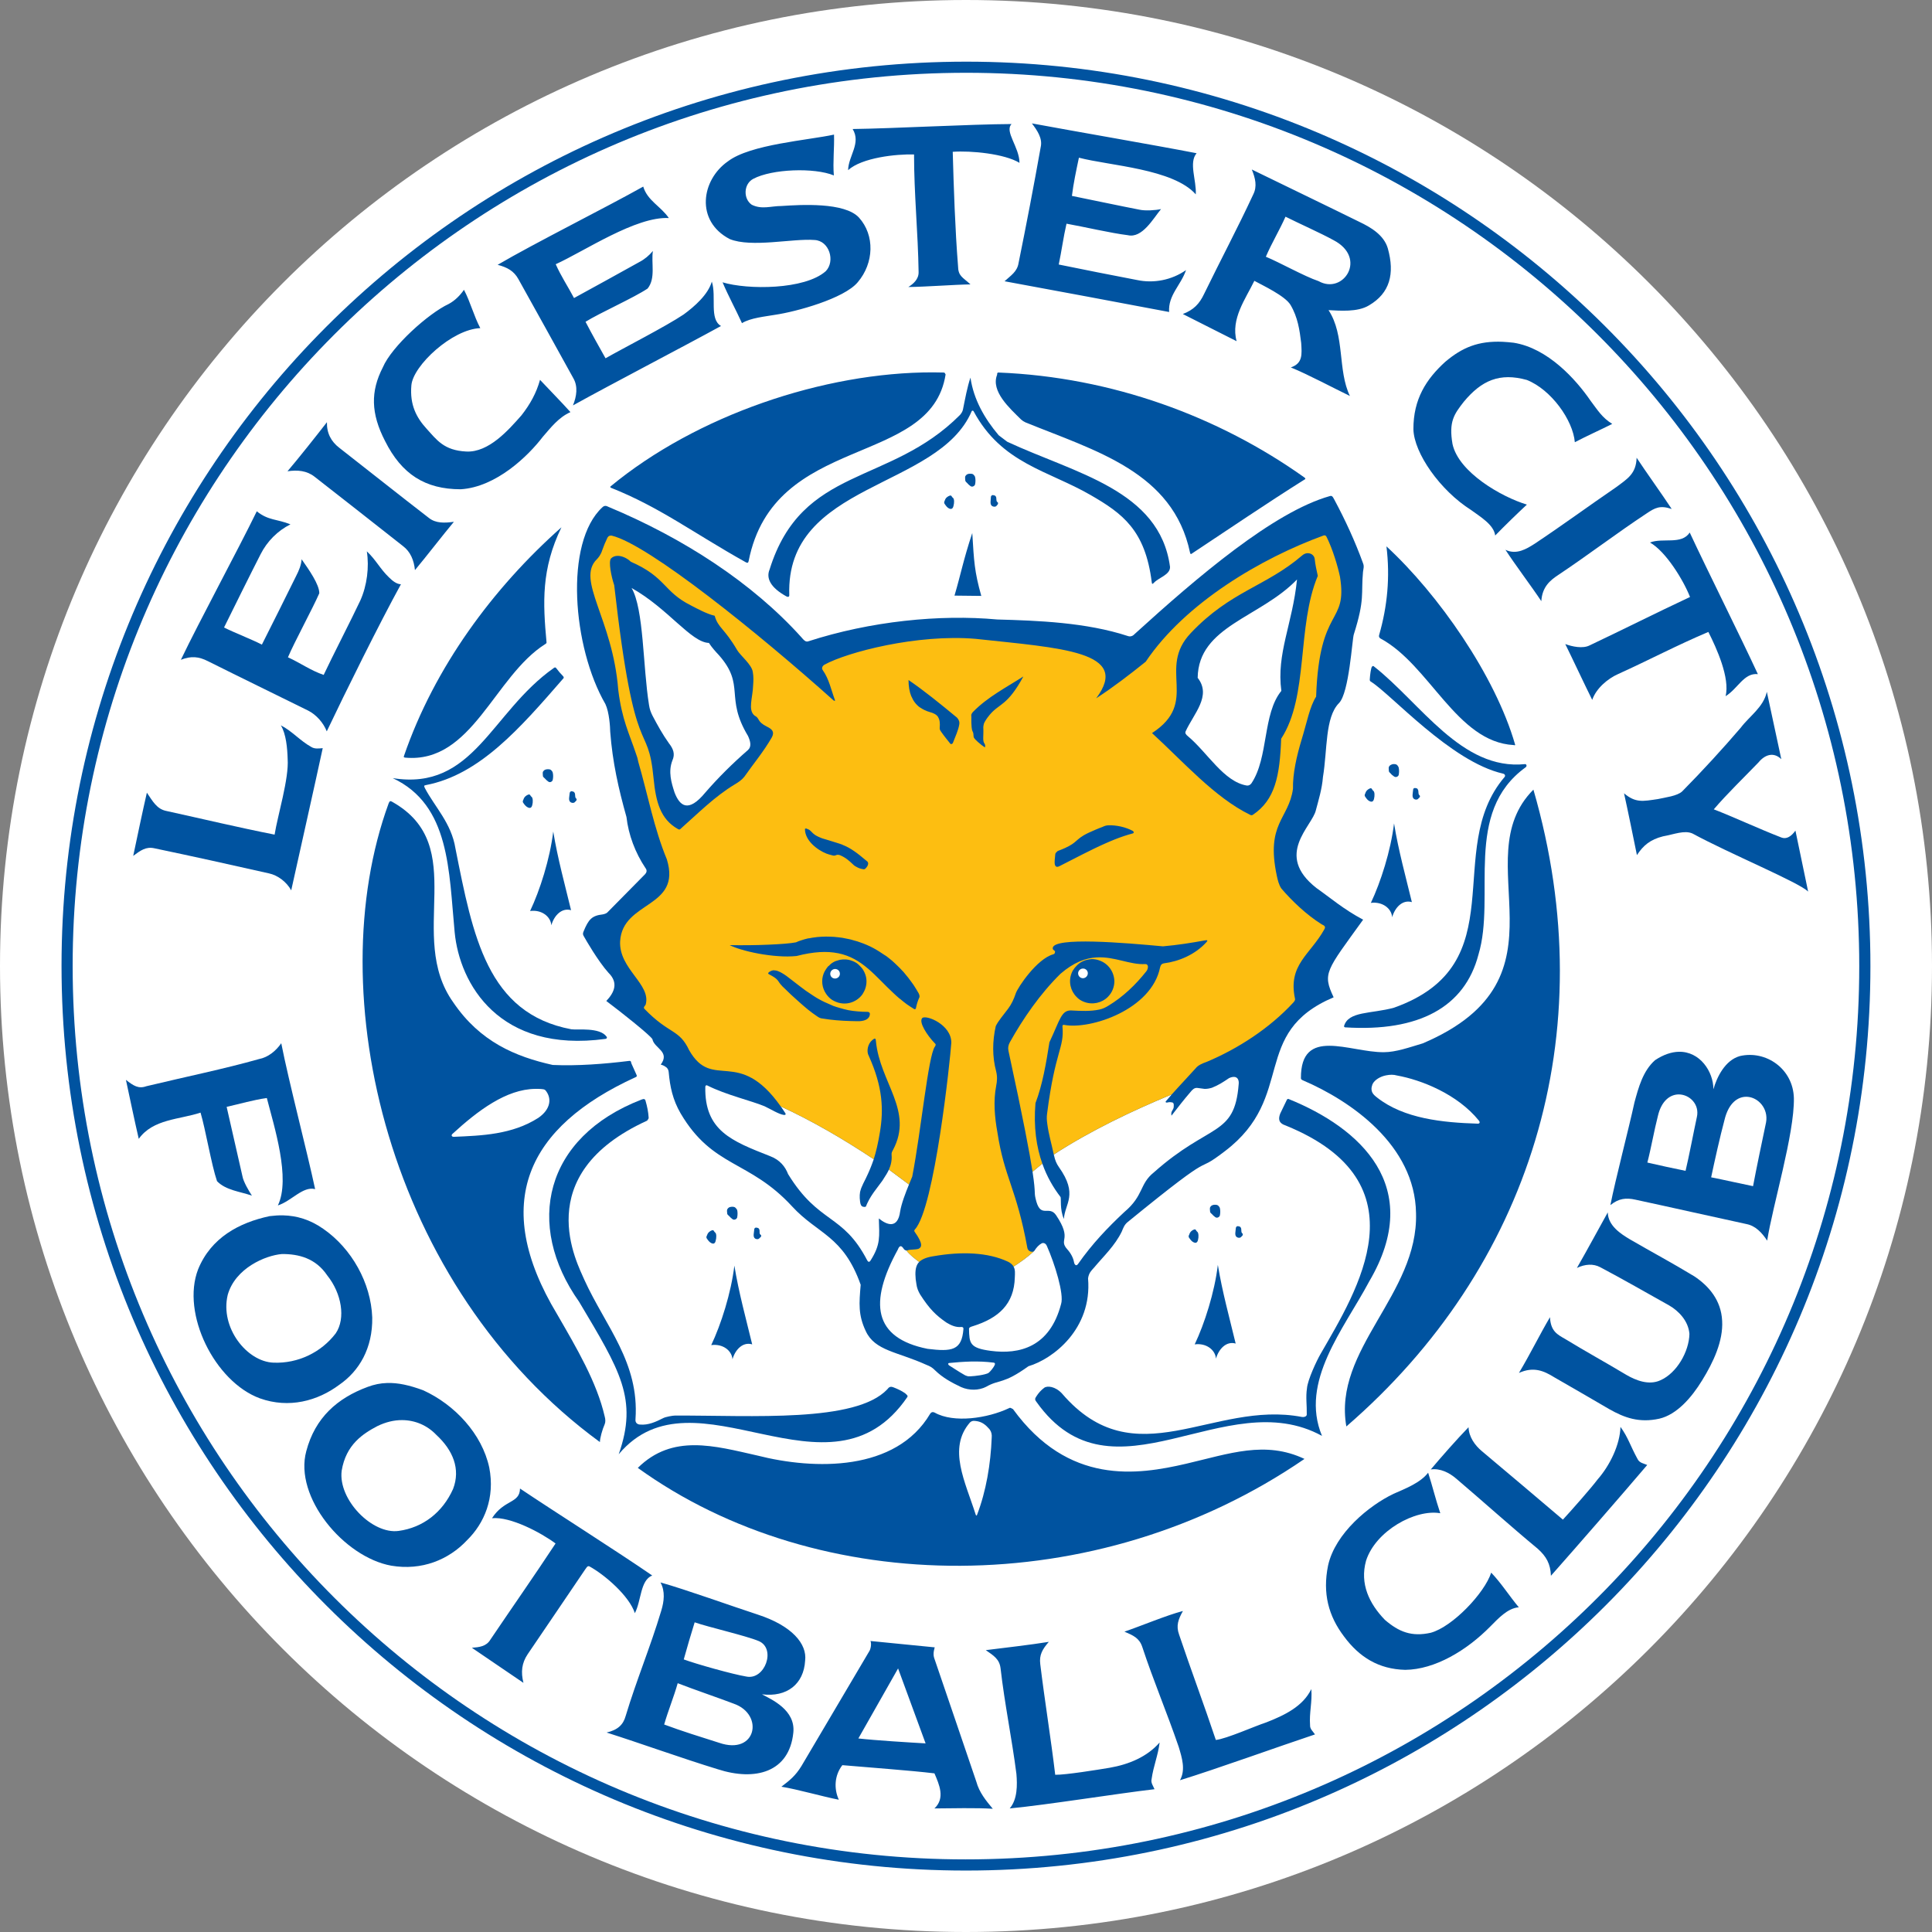 <svg width="45" height="45" viewBox="0 0 45 45" fill="none" xmlns="http://www.w3.org/2000/svg">
<rect x="0" y="0" width="45" height="45" fill="#808080" stroke="none"/>
<path d="M45 22.5C45 34.927 34.927 45 22.5 45C10.074 45 0 34.927 0 22.5C0 10.073 10.074 1.67515e-09 22.5 1.67515e-09C34.927 -0 45 10.073 45 22.5Z" fill="white"/>
<path fill-rule="evenodd" clip-rule="evenodd" d="M1.694 22.766C1.549 11.278 10.747 1.843 22.236 1.697C33.724 1.552 43.159 10.751 43.304 22.239C43.449 33.727 34.251 43.162 22.762 43.307C11.274 43.453 1.84 34.254 1.694 22.766ZM22.233 1.438C10.601 1.585 1.287 11.137 1.435 22.769C1.582 34.401 11.134 43.714 22.766 43.567C34.397 43.42 43.711 33.867 43.564 22.236C43.416 10.604 33.864 1.291 22.233 1.438Z" fill="#0053A0"/>
<path fill-rule="evenodd" clip-rule="evenodd" d="M21.736 8.673C19.182 8.667 16.214 9.68 14.219 11.331C14.213 11.335 14.213 11.353 14.227 11.36C15.367 11.812 16.149 12.413 17.369 13.095C17.413 13.12 17.428 13.109 17.437 13.069C18.027 10.074 21.684 10.905 22.025 8.721C22.011 8.706 22.013 8.679 21.982 8.677C21.901 8.675 21.818 8.674 21.736 8.673ZM23.257 8.677C23.232 8.677 23.224 8.688 23.225 8.728C23.071 9.113 23.522 9.513 23.785 9.773C23.81 9.796 23.852 9.824 23.883 9.837C25.516 10.502 27.323 10.993 27.718 12.871C27.727 12.9 27.732 12.918 27.762 12.893C28.633 12.316 29.495 11.73 30.376 11.175C30.421 11.156 30.404 11.135 30.376 11.117C28.386 9.702 25.9 8.782 23.257 8.677ZM13.077 12.282C11.485 13.694 10.119 15.54 9.407 17.614C9.399 17.635 9.412 17.644 9.44 17.647C10.998 17.788 11.507 15.756 12.701 15.001C12.717 14.991 12.731 14.983 12.73 14.964C12.645 14.038 12.604 13.258 13.077 12.282ZM32.293 12.726C32.381 13.444 32.314 14.126 32.123 14.79C32.115 14.821 32.116 14.845 32.151 14.87C33.302 15.485 33.926 17.283 35.257 17.354C35.273 17.361 35.298 17.362 35.289 17.34C34.827 15.736 33.499 13.837 32.293 12.726ZM35.716 18.392C34.084 20.029 36.733 22.771 33.139 24.302C32.822 24.396 32.517 24.507 32.23 24.508C31.431 24.512 30.294 23.902 30.301 25.115C30.301 25.137 30.32 25.152 30.347 25.163C31.457 25.638 32.958 26.669 32.982 28.258C33.036 30.151 31.043 31.426 31.359 33.225C35.619 29.542 37.371 24.103 35.716 18.392ZM9.089 18.662C9.075 18.666 9.065 18.68 9.053 18.71C7.44 23.118 9.024 29.97 13.973 33.589C13.974 33.496 14.028 33.301 14.085 33.171C14.106 33.12 14.102 33.055 14.085 32.994C13.903 32.197 13.428 31.393 12.976 30.611C11.415 28.02 12.281 26.244 14.801 25.091C14.833 25.081 14.841 25.062 14.823 25.029C14.784 24.943 14.745 24.858 14.707 24.771C14.696 24.748 14.707 24.702 14.65 24.711C14.085 24.781 13.449 24.831 12.874 24.805C12.009 24.612 11.182 24.267 10.56 23.351C9.446 21.796 10.972 19.705 9.132 18.674C9.117 18.665 9.103 18.659 9.089 18.662ZM32.415 25.033C32.457 25.033 32.5 25.039 32.542 25.051C33.1 25.152 33.945 25.481 34.447 26.102C34.479 26.142 34.464 26.176 34.414 26.172C33.608 26.147 32.702 26.058 32.075 25.564C31.986 25.494 31.904 25.424 31.967 25.256C32.013 25.15 32.161 25.069 32.285 25.047C32.33 25.039 32.372 25.032 32.415 25.033ZM12.469 25.362C12.514 25.361 12.558 25.362 12.604 25.365C12.641 25.369 12.679 25.369 12.704 25.394C12.859 25.579 12.828 25.837 12.539 26.037C11.927 26.429 11.218 26.451 10.564 26.479C10.539 26.48 10.494 26.452 10.539 26.41C11.134 25.865 11.793 25.369 12.469 25.362ZM23.529 32.791C23.521 32.79 23.512 32.792 23.504 32.798C23.003 33.036 22.215 33.152 21.772 32.903C21.719 32.877 21.687 32.897 21.666 32.928C20.87 34.275 18.979 34.243 17.636 33.901C16.639 33.676 15.662 33.392 14.856 34.19C19.054 37.218 25.526 37.312 30.384 33.981C29.467 33.548 28.636 33.859 27.628 34.093C26.488 34.358 24.886 34.597 23.594 32.82C23.572 32.814 23.552 32.792 23.529 32.791ZM22.691 33.095C22.702 33.096 22.715 33.097 22.73 33.098C22.876 33.115 22.959 33.189 23.048 33.29C23.091 33.346 23.106 33.412 23.099 33.482C23.075 34.104 22.968 34.734 22.759 35.279C22.754 35.304 22.735 35.31 22.726 35.279C22.483 34.512 22.068 33.736 22.592 33.132C22.626 33.102 22.654 33.093 22.691 33.095Z" fill="#0053A0"/>
<path fill-rule="evenodd" clip-rule="evenodd" d="M24.035 2.874C24.16 3.039 24.285 3.223 24.241 3.42C24.08 4.325 23.907 5.227 23.724 6.128C23.692 6.329 23.545 6.416 23.398 6.551C24.388 6.731 26.239 7.08 27.231 7.267C27.205 6.875 27.504 6.646 27.625 6.291C27.295 6.522 26.874 6.606 26.483 6.522C26.075 6.446 25.067 6.245 24.66 6.161C24.727 5.846 24.768 5.525 24.841 5.21C25.237 5.28 25.874 5.43 26.269 5.478C26.605 5.557 26.86 5.09 27.043 4.87C26.914 4.899 26.672 4.914 26.541 4.884C26.126 4.804 25.382 4.647 24.967 4.563C25.004 4.263 25.068 3.966 25.13 3.673C25.841 3.86 27.325 3.93 27.852 4.527C27.87 4.197 27.684 3.788 27.871 3.569C26.89 3.378 25.016 3.057 24.035 2.874ZM23.562 2.889C22.616 2.893 20.805 2.993 19.86 3.005C20.062 3.337 19.761 3.63 19.754 3.963C20.075 3.672 20.874 3.585 21.29 3.598C21.289 4.509 21.383 5.425 21.396 6.334C21.402 6.506 21.267 6.616 21.157 6.685C21.569 6.681 22.218 6.63 22.604 6.624C22.414 6.449 22.318 6.435 22.314 6.19C22.247 5.351 22.214 4.372 22.191 3.536C22.616 3.505 23.398 3.581 23.746 3.793C23.744 3.426 23.389 3.06 23.562 2.889ZM19.426 3.135C18.822 3.267 17.476 3.361 16.956 3.757C16.334 4.189 16.19 5.147 16.996 5.568C17.504 5.775 18.468 5.55 18.97 5.59C19.315 5.604 19.461 6.082 19.234 6.316C18.743 6.752 17.411 6.752 16.83 6.576C16.972 6.91 17.132 7.198 17.282 7.527C17.48 7.403 17.831 7.372 18.055 7.332C18.532 7.263 19.661 6.957 19.979 6.573C20.359 6.126 20.378 5.479 20.008 5.069C19.674 4.704 18.643 4.769 18.204 4.798C17.954 4.798 17.747 4.886 17.51 4.769C17.307 4.63 17.319 4.282 17.546 4.165C17.981 3.934 18.968 3.899 19.422 4.086C19.396 3.767 19.436 3.453 19.426 3.135ZM29.157 3.948C29.239 4.15 29.286 4.34 29.19 4.53C28.831 5.303 28.424 6.069 28.045 6.848C27.938 7.075 27.802 7.219 27.55 7.314C27.886 7.486 28.464 7.774 28.803 7.947C28.661 7.427 29.014 6.96 29.216 6.541C29.41 6.647 29.93 6.89 30.058 7.101C30.229 7.39 30.27 7.687 30.307 7.986C30.324 8.257 30.346 8.462 30.066 8.558C30.459 8.718 31.077 9.047 31.442 9.223C31.152 8.625 31.331 7.811 30.944 7.224C31.196 7.235 31.619 7.277 31.888 7.112C32.372 6.828 32.491 6.378 32.325 5.785C32.234 5.473 31.927 5.294 31.667 5.17C31.044 4.862 29.78 4.252 29.157 3.948ZM14.982 4.346C14.115 4.833 12.447 5.666 11.591 6.168C11.815 6.227 11.97 6.31 12.076 6.504C12.504 7.273 12.931 8.042 13.355 8.811C13.465 9.002 13.432 9.231 13.345 9.443C14.235 8.949 15.901 8.083 16.794 7.593C16.515 7.434 16.692 6.906 16.58 6.559C16.492 6.862 16.179 7.138 15.923 7.325C15.508 7.603 14.536 8.099 14.104 8.345C13.947 8.066 13.787 7.781 13.638 7.495C13.974 7.286 14.754 6.941 15.084 6.721C15.277 6.48 15.164 6.13 15.207 5.846C15.122 5.949 15.012 6.041 14.892 6.103C14.53 6.304 13.736 6.744 13.37 6.942C13.231 6.678 13.064 6.428 12.944 6.154C13.614 5.85 14.815 5.036 15.579 5.079C15.388 4.801 15.081 4.675 14.982 4.346ZM29.942 5.047C30.273 5.213 30.759 5.428 31.059 5.593C31.857 6.007 31.29 6.874 30.712 6.548C30.383 6.438 29.805 6.112 29.484 5.98C29.622 5.658 29.799 5.369 29.942 5.047ZM10.807 6.75C10.715 6.882 10.596 7.002 10.453 7.079C9.976 7.301 9.121 8.072 8.916 8.558C8.631 9.114 8.634 9.626 8.97 10.275C9.354 11.041 9.899 11.396 10.731 11.396C11.558 11.345 12.303 10.62 12.643 10.174C12.831 9.958 13.013 9.72 13.287 9.599C13.057 9.343 12.814 9.1 12.578 8.847C12.494 9.154 12.346 9.419 12.145 9.675C11.847 10.012 11.386 10.543 10.861 10.517C10.337 10.492 10.17 10.242 9.936 9.986C9.702 9.73 9.541 9.432 9.582 8.973C9.622 8.515 10.531 7.668 11.187 7.643C11.036 7.357 10.958 7.039 10.807 6.75ZM7.615 9.834C7.375 10.143 6.95 10.68 6.696 10.977C6.932 10.942 7.146 10.962 7.326 11.103C8.014 11.639 8.701 12.18 9.386 12.719C9.562 12.852 9.642 13.051 9.665 13.279C9.918 12.977 10.326 12.448 10.572 12.154C10.359 12.182 10.151 12.194 9.986 12.061C9.287 11.522 8.6 10.974 7.904 10.431C7.714 10.286 7.608 10.09 7.615 9.834ZM5.981 11.909C5.544 12.806 4.642 14.472 4.213 15.368C4.451 15.274 4.629 15.291 4.845 15.401C5.621 15.789 6.401 16.167 7.177 16.551C7.368 16.647 7.534 16.837 7.611 17.035C8.044 16.124 8.842 14.511 9.339 13.608C9.237 13.608 9.134 13.522 9.061 13.449C8.856 13.255 8.752 13.033 8.544 12.842C8.602 13.204 8.55 13.637 8.392 13.988C8.209 14.38 7.722 15.328 7.539 15.72C7.235 15.617 7 15.443 6.707 15.31C6.854 14.96 7.287 14.165 7.437 13.818C7.439 13.615 7.197 13.271 7.025 13.026C7.018 13.158 6.961 13.292 6.899 13.413C6.712 13.794 6.291 14.637 6.1 15.014C5.833 14.879 5.485 14.748 5.218 14.616C5.405 14.236 5.877 13.284 6.071 12.907C6.221 12.611 6.465 12.363 6.765 12.213C6.454 12.087 6.248 12.126 5.981 11.909ZM6.541 16.894C6.666 17.096 6.693 17.437 6.7 17.678C6.733 18.134 6.466 18.997 6.396 19.44C5.558 19.275 4.715 19.073 3.88 18.89C3.65 18.846 3.557 18.661 3.421 18.463C3.333 18.841 3.183 19.554 3.103 19.935C3.271 19.811 3.397 19.714 3.595 19.758C4.488 19.945 5.376 20.142 6.266 20.343C6.471 20.387 6.677 20.543 6.783 20.738C6.974 19.873 7.33 18.294 7.517 17.426C7.426 17.433 7.33 17.449 7.25 17.398C6.99 17.254 6.805 17.03 6.541 16.894Z" fill="#0053A0"/>
<path fill-rule="evenodd" clip-rule="evenodd" d="M6.551 24.299C6.426 24.479 6.246 24.627 6.031 24.668C5.214 24.899 4.342 25.076 3.41 25.3C3.223 25.367 3.109 25.289 2.933 25.152C3.015 25.531 3.143 26.147 3.232 26.526C3.564 26.061 4.182 26.078 4.671 25.915C4.788 26.307 4.924 27.129 5.055 27.512C5.26 27.725 5.6 27.755 5.868 27.849C5.799 27.745 5.668 27.523 5.647 27.397C5.553 26.982 5.373 26.191 5.279 25.781C5.591 25.711 5.898 25.619 6.215 25.575C6.383 26.23 6.776 27.451 6.472 28.077C6.791 27.975 7.054 27.623 7.34 27.697C7.152 26.817 6.725 25.187 6.551 24.299ZM6.595 28.308C6.49 28.305 6.385 28.314 6.28 28.326C5.572 28.477 4.915 28.826 4.614 29.566C4.216 30.597 5.001 32.183 6.053 32.57C6.729 32.812 7.398 32.631 7.9 32.256C8.366 31.936 8.682 31.403 8.67 30.687C8.641 29.88 8.189 29.079 7.531 28.623C7.218 28.403 6.908 28.316 6.595 28.308ZM6.566 29.209C6.956 29.206 7.353 29.306 7.622 29.707C7.956 30.123 8.057 30.706 7.82 31.056C7.484 31.498 6.942 31.762 6.371 31.739C5.75 31.717 5.121 30.922 5.304 30.16C5.479 29.538 6.183 29.24 6.566 29.209ZM9.014 32.213C8.861 32.217 8.712 32.248 8.565 32.303C7.859 32.564 7.34 33.019 7.134 33.8C6.843 34.868 8.011 36.27 9.115 36.468C9.823 36.587 10.45 36.332 10.879 35.874C11.282 35.479 11.533 34.887 11.396 34.183C11.226 33.393 10.587 32.716 9.859 32.383C9.538 32.264 9.268 32.204 9.014 32.213ZM9.364 33.077C9.673 33.078 9.954 33.202 10.163 33.421C10.55 33.778 10.732 34.217 10.553 34.681C10.308 35.228 9.851 35.581 9.285 35.658C8.669 35.743 7.874 34.929 7.958 34.258C8.058 33.643 8.459 33.392 8.789 33.217C8.985 33.122 9.179 33.076 9.364 33.077ZM12.112 34.671C12.106 35.023 11.745 34.919 11.46 35.362C11.888 35.319 12.606 35.701 12.94 35.951C12.443 36.706 11.926 37.444 11.421 38.192C11.327 38.349 11.163 38.367 10.991 38.38C11.306 38.598 11.877 38.98 12.192 39.197C12.129 38.946 12.152 38.738 12.289 38.532C12.734 37.873 13.185 37.217 13.63 36.555C13.655 36.528 13.676 36.466 13.725 36.482C14.089 36.68 14.658 37.175 14.787 37.574C14.94 37.28 14.91 36.81 15.191 36.696C14.417 36.162 12.889 35.193 12.112 34.671ZM15.384 36.858C15.497 37.064 15.468 37.3 15.402 37.516C15.149 38.363 14.827 39.124 14.573 39.968C14.517 40.172 14.389 40.294 14.129 40.354C14.932 40.609 15.865 40.948 16.714 41.208C17.593 41.493 18.383 41.28 18.478 40.358C18.534 39.828 17.969 39.583 17.748 39.464C18.33 39.536 18.721 39.226 18.753 38.68C18.802 38.291 18.448 37.866 17.647 37.606C17.072 37.419 15.963 37.02 15.384 36.858ZM27.553 37.523C27.18 37.619 26.557 37.88 26.19 38.004C26.395 38.092 26.536 38.152 26.605 38.358C26.867 39.153 27.183 39.895 27.454 40.687C27.529 40.937 27.62 41.219 27.484 41.465C28.328 41.205 29.793 40.676 30.629 40.398C30.582 40.328 30.509 40.272 30.514 40.184C30.492 39.885 30.568 39.644 30.543 39.342C30.349 39.744 29.924 39.95 29.491 40.119C29.246 40.197 28.561 40.503 28.319 40.527C28.051 39.723 27.733 38.877 27.463 38.072C27.389 37.864 27.443 37.719 27.553 37.523ZM16.18 37.787C16.488 37.896 17.369 38.097 17.669 38.222C18.087 38.395 17.815 39.145 17.379 39.049C17.073 38.999 16.213 38.758 15.926 38.651C16.007 38.363 16.09 38.073 16.18 37.787ZM20.275 38.222C20.302 38.277 20.285 38.413 20.239 38.474L18.667 41.135C18.527 41.363 18.395 41.467 18.2 41.616C18.558 41.672 19.178 41.85 19.538 41.919C19.422 41.667 19.433 41.355 19.62 41.114C20.175 41.163 21.213 41.238 21.765 41.305C21.877 41.567 22.02 41.882 21.765 42.122C22.13 42.119 22.768 42.105 23.124 42.13C22.964 41.939 22.808 41.747 22.741 41.5C22.573 41.008 21.952 39.178 21.757 38.612C21.724 38.509 21.769 38.381 21.772 38.37L20.275 38.222ZM24.429 38.242C24.028 38.308 23.345 38.387 22.961 38.435C23.144 38.563 23.279 38.642 23.305 38.858C23.4 39.688 23.567 40.484 23.674 41.316C23.696 41.575 23.7 41.91 23.518 42.122C24.397 42.038 26.015 41.776 26.891 41.674C26.858 41.596 26.801 41.523 26.823 41.439C26.863 41.142 26.974 40.886 27.01 40.586C26.72 40.918 26.3 41.096 25.843 41.175C25.581 41.219 24.816 41.343 24.578 41.338C24.478 40.495 24.332 39.606 24.23 38.764C24.201 38.544 24.282 38.412 24.429 38.242ZM20.918 38.861L21.559 40.607C21.159 40.584 20.393 40.537 19.993 40.492L20.918 38.861ZM15.785 39.205C16.153 39.349 16.763 39.556 17.09 39.682C17.806 39.931 17.617 40.892 16.75 40.593C16.36 40.47 15.84 40.307 15.47 40.167C15.559 39.852 15.696 39.523 15.785 39.205Z" fill="#0053A0"/>
<path fill-rule="evenodd" clip-rule="evenodd" d="M35 7.961C34.433 7.937 34.058 8.093 33.662 8.428C33.219 8.831 32.918 9.298 32.921 10C32.936 10.553 33.54 11.422 34.267 11.881C34.471 12.032 34.795 12.22 34.826 12.473C35.067 12.226 35.318 11.983 35.564 11.753C34.975 11.576 33.976 11.003 33.832 10.344C33.741 9.819 33.87 9.647 34.093 9.36C34.51 8.857 34.932 8.675 35.564 8.85C36.13 9.076 36.637 9.784 36.681 10.3C36.975 10.146 37.253 10.024 37.552 9.874C37.315 9.727 37.211 9.551 37.05 9.338C36.703 8.832 36.049 8.109 35.257 7.983C35.167 7.973 35.081 7.965 35 7.961ZM38.12 10.662C38.108 11.033 37.913 11.147 37.647 11.345C37.001 11.787 36.389 12.237 35.745 12.665C35.562 12.781 35.325 12.931 35.065 12.806C35.274 13.131 35.688 13.681 35.9 14.002C35.922 13.67 36.1 13.52 36.301 13.388C36.998 12.923 37.653 12.421 38.351 11.96C38.553 11.824 38.668 11.765 38.937 11.855C38.729 11.537 38.329 10.98 38.12 10.662ZM39.357 12.404C39.164 12.696 38.735 12.519 38.431 12.636C38.801 12.844 39.21 13.513 39.364 13.905C38.536 14.293 37.853 14.64 37.024 15.033C36.867 15.113 36.619 15.062 36.458 15.001C36.629 15.347 36.914 15.958 37.086 16.302C37.177 16.035 37.444 15.808 37.693 15.698C38.434 15.362 39.043 15.036 39.791 14.719C39.98 15.092 40.299 15.794 40.192 16.215C40.478 16.043 40.618 15.667 40.944 15.702C40.548 14.844 39.756 13.261 39.357 12.404ZM41.153 16.114C41.075 16.473 40.748 16.68 40.546 16.949C40.141 17.422 39.654 17.955 39.18 18.434C39.066 18.541 38.785 18.574 38.615 18.612C38.262 18.664 38.098 18.705 37.827 18.478C37.912 18.859 38.05 19.537 38.127 19.917C38.277 19.689 38.438 19.555 38.734 19.48C38.998 19.433 39.232 19.331 39.421 19.414C40.287 19.885 41.911 20.556 42.115 20.767L41.819 19.346C41.722 19.485 41.609 19.552 41.494 19.508C40.974 19.307 40.358 19.02 39.917 18.851C40.239 18.476 40.616 18.114 40.958 17.759C41.106 17.578 41.31 17.506 41.49 17.683L41.153 16.114Z" fill="#0053A0"/>
<path fill-rule="evenodd" clip-rule="evenodd" d="M39.1 24.498C38.935 24.502 38.749 24.561 38.55 24.693C38.267 24.942 38.163 25.332 38.069 25.68C37.942 26.269 37.625 27.479 37.509 28.069C37.705 27.912 37.873 27.894 38.094 27.943C38.959 28.129 39.819 28.325 40.68 28.511C40.889 28.551 41.042 28.714 41.161 28.897C41.288 28.078 41.797 26.413 41.783 25.578C41.766 24.893 41.131 24.456 40.524 24.598C40.179 24.695 39.986 25.093 39.909 25.372C39.908 24.957 39.593 24.485 39.1 24.498ZM39.103 25.491C39.357 25.493 39.591 25.726 39.523 26.02C39.456 26.326 39.334 26.968 39.26 27.271C38.966 27.212 38.66 27.145 38.37 27.078C38.453 26.763 38.532 26.315 38.615 25.995C38.699 25.631 38.907 25.491 39.103 25.491ZM40.687 25.546C40.951 25.555 41.193 25.82 41.135 26.142C41.053 26.53 40.903 27.246 40.832 27.628C40.511 27.563 40.179 27.486 39.856 27.422C39.938 27.034 40.063 26.473 40.167 26.085C40.262 25.687 40.481 25.539 40.687 25.546ZM37.448 28.239C37.205 28.675 36.983 29.091 36.729 29.533C36.922 29.441 37.112 29.431 37.271 29.515C37.836 29.814 38.317 30.093 38.876 30.405C39.092 30.529 39.326 30.762 39.35 31.07C39.341 31.482 39.056 31.98 38.677 32.148C38.402 32.277 38.09 32.145 37.882 32.024C37.37 31.717 36.965 31.498 36.453 31.186C36.276 31.084 36.118 31.009 36.102 30.68C35.857 31.096 35.636 31.55 35.379 31.978C35.72 31.826 35.956 31.927 36.201 32.079C36.657 32.341 37.036 32.561 37.487 32.824C37.832 33.019 38.177 33.148 38.648 33.044C39.054 32.95 39.398 32.556 39.646 32.151C39.908 31.727 40.139 31.233 40.112 30.764C40.089 30.279 39.794 29.948 39.465 29.729C38.929 29.404 38.503 29.18 37.961 28.865C37.753 28.74 37.455 28.551 37.448 28.239ZM37.744 33.235C37.732 33.644 37.504 34.124 37.213 34.457C37.066 34.654 36.594 35.189 36.403 35.395C35.757 34.846 35.169 34.349 34.52 33.804C34.349 33.662 34.213 33.466 34.205 33.243C33.937 33.519 33.575 33.93 33.326 34.226C33.548 34.195 33.757 34.302 33.923 34.444C34.559 34.986 35.176 35.542 35.821 36.077C36.015 36.252 36.114 36.423 36.124 36.703C36.71 36.042 37.796 34.794 38.367 34.122C38.289 34.088 38.186 34.076 38.142 33.984C37.973 33.676 37.922 33.479 37.744 33.235ZM33.264 34.302C33.083 34.54 32.72 34.678 32.458 34.794C31.893 35.064 31.099 35.709 30.933 36.465C30.801 37.116 30.945 37.642 31.305 38.117C31.661 38.598 32.11 38.878 32.73 38.894C33.424 38.887 34.163 38.441 34.711 37.885C34.891 37.705 35.112 37.457 35.376 37.437C35.156 37.175 34.972 36.88 34.733 36.63C34.578 37.108 33.831 37.892 33.326 38.03C32.88 38.13 32.582 38.01 32.256 37.729C31.894 37.354 31.668 36.892 31.818 36.352C32.041 35.656 32.966 35.145 33.547 35.246C33.441 34.935 33.362 34.602 33.264 34.302Z" fill="#0053A0"/>
<path fill-rule="evenodd" clip-rule="evenodd" d="M22.604 8.796C22.53 9.009 22.48 9.288 22.43 9.534C22.42 9.588 22.393 9.625 22.361 9.664C20.715 11.319 18.683 10.837 17.925 13.265C17.84 13.47 17.948 13.687 18.315 13.89C18.352 13.912 18.384 13.903 18.384 13.864C18.292 11.228 21.854 11.406 22.633 9.577C22.641 9.558 22.667 9.563 22.676 9.577C23.33 10.798 24.412 10.958 25.401 11.53C26.141 11.957 26.675 12.345 26.826 13.558C26.831 13.615 26.847 13.604 26.876 13.575C26.988 13.452 27.26 13.388 27.252 13.203C27.013 11.413 25.041 11.026 23.46 10.289C23.394 10.239 23.327 10.188 23.261 10.138C22.93 9.746 22.678 9.305 22.604 8.796ZM22.575 11.035C22.558 11.036 22.543 11.04 22.527 11.048C22.51 11.057 22.494 11.074 22.484 11.092C22.476 11.109 22.479 11.161 22.484 11.197C22.49 11.22 22.511 11.233 22.524 11.248C22.55 11.28 22.573 11.298 22.607 11.324C22.65 11.352 22.702 11.317 22.711 11.284C22.724 11.225 22.724 11.161 22.711 11.11C22.708 11.091 22.694 11.08 22.682 11.063C22.666 11.045 22.649 11.036 22.621 11.035C22.61 11.034 22.591 11.033 22.575 11.035ZM23.113 11.533C23.107 11.534 23.105 11.536 23.099 11.54C23.088 11.549 23.08 11.562 23.08 11.576C23.079 11.648 23.047 11.753 23.113 11.79C23.145 11.805 23.186 11.811 23.211 11.782C23.224 11.761 23.248 11.754 23.247 11.717C23.247 11.7 23.223 11.694 23.215 11.675C23.204 11.645 23.21 11.594 23.2 11.573C23.19 11.557 23.181 11.543 23.164 11.54C23.146 11.537 23.13 11.529 23.113 11.533ZM22.123 11.544C22.075 11.56 22.024 11.595 22.007 11.656C21.986 11.692 21.987 11.721 22.007 11.743C22.032 11.78 22.063 11.824 22.107 11.844C22.145 11.862 22.193 11.862 22.209 11.782C22.228 11.716 22.229 11.623 22.199 11.598C22.16 11.571 22.17 11.532 22.123 11.544ZM22.646 12.415C22.436 13.049 22.381 13.368 22.232 13.873C22.506 13.875 22.658 13.876 22.856 13.88C22.695 13.305 22.687 13.077 22.646 12.415Z" fill="#0053A0"/>
<path fill-rule="evenodd" clip-rule="evenodd" d="M12.929 15.546C12.919 15.546 12.908 15.551 12.896 15.561C11.431 16.595 11.033 18.427 9.147 18.124C10.486 18.75 10.453 20.288 10.59 21.714C10.705 22.916 11.624 24.535 14.101 24.198C14.128 24.195 14.147 24.174 14.129 24.147C13.971 23.921 13.44 23.995 13.308 23.974C11.347 23.606 11.015 21.802 10.608 19.761C10.513 19.172 10.13 18.799 9.896 18.356C9.879 18.311 9.863 18.296 9.921 18.286C11.17 18.047 12.112 16.963 13.114 15.81C13.134 15.798 13.138 15.769 13.114 15.748C13.057 15.691 13.005 15.629 12.954 15.561C12.945 15.551 12.939 15.545 12.929 15.546ZM12.741 17.918C12.724 17.919 12.705 17.923 12.69 17.932C12.673 17.94 12.657 17.958 12.646 17.976C12.638 17.992 12.642 18.045 12.646 18.08C12.653 18.104 12.678 18.116 12.69 18.131C12.717 18.163 12.74 18.182 12.774 18.207C12.816 18.235 12.865 18.201 12.874 18.167C12.887 18.109 12.887 18.045 12.874 17.994C12.871 17.975 12.857 17.963 12.845 17.946C12.829 17.929 12.812 17.919 12.784 17.918C12.772 17.917 12.757 17.916 12.741 17.918ZM13.305 18.43C13.299 18.432 13.293 18.434 13.287 18.439C13.277 18.446 13.269 18.46 13.269 18.474C13.265 18.545 13.228 18.649 13.294 18.688C13.326 18.705 13.366 18.709 13.391 18.681C13.405 18.66 13.431 18.655 13.431 18.62C13.432 18.601 13.41 18.596 13.403 18.576C13.394 18.547 13.398 18.494 13.388 18.474C13.38 18.459 13.37 18.441 13.352 18.439C13.335 18.434 13.322 18.427 13.305 18.43ZM12.307 18.507C12.26 18.523 12.209 18.561 12.192 18.623C12.171 18.659 12.172 18.684 12.192 18.706C12.216 18.743 12.252 18.787 12.296 18.807C12.333 18.825 12.381 18.829 12.398 18.749C12.416 18.683 12.414 18.587 12.383 18.561C12.345 18.534 12.355 18.495 12.307 18.507ZM12.886 19.368C12.809 20.008 12.575 20.739 12.347 21.219C12.613 21.183 12.825 21.345 12.842 21.551C12.909 21.317 13.088 21.138 13.301 21.2C13.161 20.62 12.989 19.996 12.886 19.368Z" fill="#0053A0"/>
<path fill-rule="evenodd" clip-rule="evenodd" d="M14.979 25.6C14.968 25.603 14.957 25.606 14.943 25.611C12.673 26.489 12.219 28.527 13.489 30.322C14.442 31.924 14.864 32.584 14.411 33.872C16.185 31.759 19.329 35.177 21.132 32.542C21.156 32.509 21.118 32.487 21.081 32.451C20.993 32.39 20.901 32.349 20.811 32.314C20.744 32.288 20.707 32.303 20.666 32.361C19.928 33.139 17.534 32.966 15.724 32.971C15.668 32.971 15.503 33.001 15.448 33.03C15.275 33.119 15.099 33.197 14.914 33.181C14.864 33.181 14.789 33.154 14.802 33.052C14.892 31.735 14.108 30.899 13.612 29.812C13.457 29.442 12.307 27.364 15.073 26.102C15.085 26.078 15.112 26.064 15.108 26.027C15.1 25.898 15.074 25.771 15.036 25.64C15.03 25.607 15.011 25.596 14.979 25.6ZM17.032 28.109C17.015 28.112 16.996 28.115 16.981 28.123C16.964 28.133 16.948 28.15 16.939 28.168C16.93 28.184 16.933 28.237 16.939 28.273C16.944 28.295 16.968 28.307 16.981 28.322C17.009 28.355 17.031 28.373 17.065 28.399C17.108 28.426 17.161 28.392 17.17 28.358C17.181 28.3 17.183 28.236 17.17 28.184C17.165 28.166 17.148 28.156 17.138 28.138C17.12 28.12 17.106 28.112 17.079 28.109C17.067 28.108 17.05 28.107 17.032 28.109ZM17.604 28.594C17.598 28.595 17.591 28.596 17.585 28.601C17.576 28.609 17.566 28.623 17.568 28.637C17.564 28.709 17.527 28.812 17.592 28.851C17.625 28.867 17.66 28.87 17.687 28.843C17.699 28.822 17.73 28.819 17.73 28.781C17.731 28.764 17.706 28.759 17.697 28.738C17.688 28.71 17.696 28.658 17.687 28.637C17.677 28.621 17.669 28.603 17.65 28.601C17.634 28.596 17.621 28.591 17.604 28.594ZM16.584 28.656C16.537 28.672 16.486 28.71 16.469 28.771C16.447 28.806 16.449 28.833 16.469 28.855C16.493 28.891 16.525 28.934 16.569 28.955C16.606 28.974 16.655 28.977 16.67 28.897C16.689 28.831 16.691 28.735 16.66 28.71C16.622 28.682 16.632 28.644 16.584 28.656ZM17.105 29.479C17.028 30.119 16.794 30.85 16.566 31.33C16.832 31.294 17.045 31.453 17.061 31.66C17.128 31.426 17.308 31.249 17.52 31.313C17.38 30.732 17.207 30.108 17.105 29.479Z" fill="#0053A0"/>
<path fill-rule="evenodd" clip-rule="evenodd" d="M30 25.597C29.988 25.598 29.975 25.609 29.971 25.622C29.921 25.729 29.87 25.83 29.819 25.937C29.774 26.057 29.772 26.16 29.953 26.218C33.206 27.547 31.605 30.063 30.756 31.54C30.668 31.691 30.458 32.139 30.442 32.336C30.41 32.545 30.442 32.727 30.437 32.946C30.437 32.997 30.366 33.011 30.326 33.004C28.244 32.604 26.442 34.444 24.736 32.458C24.579 32.288 24.39 32.272 24.321 32.325C24.246 32.382 24.19 32.444 24.137 32.527C24.101 32.578 24.102 32.606 24.144 32.657C25.918 35.145 28.541 32.207 30.792 33.445C30.265 32.179 31.304 30.952 31.891 29.848C33.197 27.629 31.669 26.266 30.012 25.597C30.007 25.594 30.004 25.597 30 25.597ZM28.276 28.062C28.259 28.064 28.244 28.068 28.228 28.077C28.211 28.085 28.195 28.102 28.186 28.12C28.178 28.137 28.18 28.193 28.186 28.228C28.192 28.252 28.212 28.261 28.225 28.276C28.252 28.307 28.275 28.327 28.308 28.351C28.351 28.38 28.403 28.346 28.413 28.312C28.425 28.254 28.425 28.188 28.413 28.138C28.409 28.118 28.395 28.108 28.384 28.091C28.367 28.073 28.35 28.064 28.322 28.062C28.311 28.061 28.292 28.06 28.276 28.062ZM28.822 28.561C28.816 28.561 28.809 28.564 28.803 28.569C28.793 28.576 28.785 28.591 28.785 28.604C28.782 28.675 28.746 28.779 28.811 28.817C28.843 28.835 28.882 28.838 28.909 28.811C28.922 28.79 28.948 28.786 28.948 28.749C28.948 28.732 28.928 28.726 28.919 28.705C28.91 28.676 28.915 28.625 28.906 28.604C28.896 28.588 28.89 28.571 28.872 28.569C28.856 28.564 28.838 28.558 28.822 28.561ZM27.814 28.637C27.766 28.653 27.718 28.692 27.701 28.753C27.68 28.788 27.681 28.814 27.701 28.836C27.727 28.873 27.758 28.917 27.802 28.936C27.839 28.955 27.887 28.958 27.904 28.879C27.922 28.813 27.919 28.716 27.888 28.691C27.851 28.664 27.861 28.625 27.814 28.637ZM28.366 29.462C28.29 30.102 28.055 30.833 27.827 31.313C28.094 31.277 28.307 31.439 28.322 31.645C28.39 31.411 28.569 31.232 28.781 31.294C28.642 30.713 28.469 30.09 28.366 29.462Z" fill="#0053A0"/>
<path fill-rule="evenodd" clip-rule="evenodd" d="M31.974 15.513C31.968 15.516 31.962 15.521 31.956 15.528C31.932 15.557 31.911 15.716 31.905 15.821C31.904 15.843 31.904 15.86 31.927 15.875C32.393 16.159 33.79 17.742 35.007 18.019C35.06 18.03 35.067 18.076 35.041 18.102C33.593 19.803 35.319 22.459 32.467 23.472C31.936 23.617 31.403 23.548 31.305 23.901C31.302 23.913 31.32 23.929 31.33 23.929C33.046 24.038 34.116 23.46 34.436 22.235C34.849 20.869 34.072 18.93 35.536 17.871C35.573 17.843 35.553 17.794 35.52 17.798C34.041 17.948 33.095 16.379 31.995 15.517C31.99 15.513 31.98 15.512 31.974 15.513ZM32.444 17.798C32.427 17.802 32.409 17.807 32.393 17.817C32.376 17.825 32.36 17.842 32.35 17.86C32.343 17.876 32.345 17.929 32.35 17.965C32.356 17.987 32.377 18.001 32.39 18.015C32.416 18.048 32.44 18.063 32.473 18.087C32.516 18.116 32.568 18.085 32.578 18.051C32.59 17.994 32.59 17.929 32.578 17.878C32.574 17.86 32.56 17.844 32.549 17.827C32.532 17.809 32.515 17.8 32.487 17.798C32.476 17.798 32.46 17.796 32.444 17.798ZM32.946 18.356C32.941 18.357 32.935 18.358 32.929 18.362C32.919 18.371 32.914 18.384 32.914 18.399C32.91 18.47 32.875 18.573 32.94 18.612C32.971 18.628 33.008 18.632 33.033 18.604C33.047 18.583 33.074 18.58 33.074 18.543C33.074 18.526 33.052 18.521 33.045 18.5C33.035 18.471 33.04 18.419 33.03 18.399C33.022 18.382 33.014 18.365 32.997 18.362C32.98 18.358 32.964 18.352 32.946 18.356ZM31.913 18.362C31.866 18.379 31.818 18.417 31.801 18.478C31.78 18.514 31.782 18.539 31.801 18.561C31.826 18.599 31.858 18.643 31.902 18.662C31.939 18.68 31.987 18.684 32.004 18.604C32.021 18.538 32.02 18.446 31.989 18.421C31.95 18.393 31.961 18.351 31.913 18.362ZM32.47 19.179C32.393 19.819 32.158 20.55 31.93 21.03C32.197 20.995 32.411 21.156 32.426 21.364C32.493 21.13 32.672 20.949 32.885 21.012C32.745 20.432 32.572 19.808 32.47 19.179Z" fill="#0053A0"/>
<path fill-rule="evenodd" clip-rule="evenodd" d="M30.991 11.551C30.985 11.552 30.98 11.552 30.973 11.555C29.659 11.927 27.884 13.443 26.422 14.773C26.379 14.821 26.32 14.832 26.272 14.815C25.3 14.496 24.17 14.455 23.229 14.429C21.885 14.305 20.27 14.47 18.825 14.938C18.763 14.96 18.716 14.903 18.67 14.848C17.526 13.575 15.915 12.533 14.175 11.807C14.127 11.784 14.086 11.764 14.031 11.815C13.138 12.638 13.335 15.077 14.101 16.399C14.191 16.591 14.211 16.928 14.213 17.043C14.267 17.754 14.406 18.368 14.592 19.031C14.638 19.443 14.796 19.862 15.033 20.217C15.079 20.274 15.059 20.325 15.026 20.361C14.723 20.665 14.447 20.952 14.144 21.255C14.122 21.276 14.08 21.29 14.039 21.298C13.788 21.327 13.709 21.409 13.591 21.699C13.573 21.741 13.575 21.77 13.597 21.805C13.64 21.884 13.931 22.389 14.172 22.657C14.405 22.887 14.318 23.106 14.122 23.315C14.493 23.593 15.157 24.124 15.196 24.205C15.238 24.419 15.615 24.491 15.39 24.797C15.45 24.811 15.485 24.833 15.532 24.87C15.565 24.906 15.572 24.941 15.576 24.979C15.606 25.312 15.668 25.614 15.853 25.933C16.605 27.208 17.448 27.011 18.449 28.099C19.048 28.75 19.64 28.776 20.047 29.925C20.01 30.361 19.987 30.628 20.166 31.005C20.379 31.465 20.903 31.483 21.576 31.789C21.666 31.824 21.716 31.852 21.782 31.92C21.958 32.091 22.161 32.201 22.39 32.31C22.575 32.389 22.794 32.389 22.965 32.303C23.288 32.118 23.357 32.252 23.955 31.822C24.52 31.655 25.442 30.96 25.343 29.776C25.346 29.742 25.355 29.719 25.365 29.688C25.383 29.634 25.433 29.58 25.481 29.527C25.709 29.255 25.969 29.014 26.129 28.684C26.161 28.604 26.189 28.527 26.262 28.467C28.515 26.627 27.718 27.436 28.533 26.811C30.203 25.541 29.107 24.058 31.063 23.229C30.798 22.667 30.888 22.616 31.75 21.421C31.294 21.18 30.977 20.904 30.661 20.683C29.67 19.906 30.57 19.246 30.651 18.865C30.708 18.648 30.793 18.375 30.814 18.099C30.92 17.462 30.86 16.711 31.186 16.378C31.425 16.146 31.495 14.879 31.533 14.776C31.795 13.949 31.699 13.838 31.747 13.319C31.755 13.249 31.779 13.194 31.747 13.117C31.564 12.613 31.34 12.125 31.081 11.641C31.058 11.599 31.041 11.559 31.009 11.551C31.004 11.55 30.997 11.551 30.991 11.551ZM30.21 13.497C30.105 14.534 29.727 15.222 29.845 16.092C29.404 16.633 29.552 17.643 29.147 18.247C29.12 18.282 29.085 18.301 29.042 18.297C28.504 18.209 28.127 17.531 27.669 17.148C27.622 17.111 27.599 17.076 27.614 17.039C27.801 16.625 28.228 16.209 27.896 15.788C27.913 14.582 29.354 14.388 30.21 13.497ZM14.711 13.696C15.557 14.169 16.096 14.964 16.512 14.975C16.576 15.076 16.669 15.18 16.746 15.261C17.369 15.969 16.875 16.233 17.422 17.141C17.481 17.268 17.508 17.392 17.422 17.469C17.056 17.788 16.732 18.11 16.428 18.46C16.027 18.947 15.831 18.767 15.712 18.46C15.638 18.232 15.559 17.974 15.662 17.711C15.726 17.566 15.688 17.448 15.579 17.31C15.433 17.105 15.314 16.889 15.2 16.673C15.159 16.592 15.132 16.523 15.117 16.421C14.972 15.526 14.998 14.187 14.711 13.696ZM25.213 22.56C25.275 22.553 25.329 22.595 25.337 22.657C25.343 22.72 25.297 22.777 25.235 22.784C25.173 22.79 25.119 22.745 25.112 22.682C25.106 22.621 25.152 22.567 25.213 22.56ZM19.44 22.57C19.502 22.565 19.556 22.606 19.562 22.669C19.57 22.73 19.523 22.784 19.462 22.791C19.4 22.798 19.345 22.755 19.339 22.694C19.332 22.632 19.378 22.577 19.44 22.57ZM28.742 25.083C28.834 25.084 28.862 25.17 28.851 25.256C28.754 26.483 28.182 26.145 26.876 27.307C26.535 27.579 26.647 27.844 26.186 28.232C25.8 28.593 25.44 28.97 25.112 29.437C25.058 29.516 25.019 29.432 25.015 29.396C24.999 29.299 24.941 29.189 24.86 29.1C24.643 28.857 24.988 28.887 24.599 28.305C24.439 28.069 24.252 28.373 24.14 27.991C24.071 27.744 24.137 27.865 24.05 27.292L24.278 27.104C24.385 27.409 24.536 27.665 24.7 27.878C24.724 27.907 24.679 28.165 24.78 28.392C24.801 28.033 25.121 27.827 24.664 27.184C24.605 27.101 24.574 27.019 24.552 26.92C24.549 26.91 24.547 26.901 24.545 26.891C25.41 26.329 26.379 25.87 27.293 25.491C27.246 25.543 27.201 25.596 27.155 25.651C27.134 25.676 27.175 25.686 27.187 25.68C27.243 25.665 27.269 25.672 27.313 25.68C27.342 25.697 27.339 25.727 27.339 25.755C27.346 25.861 27.26 25.867 27.286 25.986C27.436 25.793 27.58 25.606 27.733 25.43C27.77 25.385 27.817 25.332 27.888 25.34L28.055 25.362C28.112 25.364 28.166 25.354 28.228 25.336C28.376 25.278 28.486 25.207 28.626 25.112C28.672 25.09 28.711 25.083 28.742 25.083ZM16.457 25.278C16.463 25.278 16.472 25.282 16.479 25.285C16.913 25.503 17.504 25.64 17.806 25.766C17.965 25.841 18.135 25.951 18.257 25.969C18.308 25.973 18.308 25.945 18.283 25.915C18.25 25.864 18.218 25.815 18.185 25.77C18.931 26.116 19.621 26.517 20.351 27C20.349 27.006 20.346 27.011 20.345 27.018C20.323 27.08 20.303 27.136 20.282 27.187C20.27 27.216 20.258 27.249 20.246 27.274C20.237 27.296 20.226 27.319 20.217 27.339C20.2 27.376 20.182 27.416 20.166 27.448C20.145 27.488 20.122 27.535 20.105 27.57C20.099 27.584 20.093 27.597 20.087 27.611C20.076 27.637 20.063 27.662 20.055 27.686C20.049 27.703 20.045 27.719 20.04 27.737C20.038 27.745 20.035 27.753 20.033 27.762C20.029 27.785 20.027 27.808 20.025 27.834C20.024 27.857 20.024 27.882 20.025 27.907C20.027 27.934 20.029 27.96 20.033 27.991C20.042 28.063 20.063 28.091 20.087 28.102C20.094 28.106 20.105 28.107 20.113 28.109C20.13 28.113 20.164 28.118 20.174 28.091C20.182 28.065 20.195 28.04 20.206 28.016C20.218 27.991 20.229 27.967 20.243 27.943C20.269 27.894 20.301 27.846 20.333 27.798C20.34 27.788 20.347 27.776 20.355 27.766C20.414 27.683 20.479 27.603 20.538 27.52C20.545 27.512 20.548 27.506 20.554 27.498C20.578 27.463 20.6 27.426 20.622 27.39C20.63 27.377 20.639 27.363 20.647 27.351C20.668 27.314 20.689 27.279 20.705 27.242L21.172 27.589C21.094 27.778 20.995 28.035 20.966 28.218C20.911 28.629 20.659 28.536 20.47 28.38C20.482 28.803 20.514 28.985 20.279 29.356C20.247 29.41 20.218 29.391 20.199 29.356C19.628 28.256 19.077 28.519 18.356 27.347C18.291 27.177 18.168 27.015 17.932 26.927C17.043 26.577 16.407 26.336 16.428 25.314C16.429 25.296 16.439 25.278 16.457 25.278ZM24.302 28.952C24.339 28.954 24.371 28.985 24.385 29.024C24.565 29.429 24.788 30.142 24.715 30.372C24.451 31.384 23.739 31.551 23.077 31.464C22.581 31.399 22.578 31.283 22.57 30.951C22.571 30.915 22.621 30.901 22.661 30.889C23.261 30.701 23.622 30.374 23.637 29.751C23.64 29.666 23.651 29.577 23.608 29.501C23.775 29.394 23.931 29.283 24.082 29.144C24.087 29.139 24.093 29.134 24.096 29.129C24.142 29.056 24.194 28.997 24.266 28.958C24.279 28.954 24.291 28.951 24.302 28.952ZM20.969 29.028C20.989 29.022 21.006 29.033 21.027 29.057C21.042 29.073 21.063 29.125 21.11 29.125C21.191 29.227 21.304 29.315 21.41 29.393C21.377 29.424 21.358 29.462 21.345 29.501C21.311 29.597 21.317 29.76 21.345 29.909C21.356 29.997 21.387 30.075 21.432 30.151C21.648 30.488 21.802 30.639 22.046 30.806C22.148 30.867 22.26 30.921 22.39 30.908C22.425 30.903 22.446 30.927 22.44 30.958C22.401 31.454 22.175 31.487 21.605 31.417C20.342 31.165 20.231 30.342 20.915 29.1C20.93 29.056 20.951 29.034 20.969 29.028ZM22.607 31.713C22.782 31.709 22.967 31.715 23.149 31.739C23.176 31.744 23.179 31.767 23.171 31.786C23.145 31.854 23.069 31.941 23.03 31.974C23.005 31.993 22.968 32 22.936 32.01C22.799 32.046 22.587 32.062 22.549 32.057C22.516 32.05 22.482 32.037 22.451 32.017C22.332 31.95 22.221 31.873 22.104 31.801C22.079 31.782 22.078 31.751 22.107 31.747C22.265 31.731 22.432 31.718 22.607 31.713Z" fill="#0053A0"/>
<path fill-rule="evenodd" clip-rule="evenodd" d="M30.85 12.469C30.843 12.469 30.836 12.47 30.828 12.473C29.393 12.995 27.612 14.034 26.686 15.412C26.312 15.713 25.929 16.007 25.532 16.265C26.357 15.168 24.711 15.096 22.726 14.88C21.362 14.764 19.735 15.19 19.205 15.481C19.157 15.508 19.128 15.563 19.165 15.611C19.313 15.822 19.359 16.07 19.446 16.302C19.459 16.328 19.434 16.33 19.414 16.313C17.688 14.767 15.108 12.682 14.249 12.476C14.208 12.469 14.171 12.483 14.15 12.521C14.089 12.649 14.075 12.686 14.028 12.813C13.994 12.925 13.933 12.995 13.902 13.026C13.41 13.508 14.272 14.413 14.4 16.067C14.486 16.766 14.655 17.079 14.815 17.56C14.84 17.625 14.856 17.68 14.867 17.745C15.09 18.515 15.235 19.301 15.532 20.015C15.884 21.161 14.501 20.973 14.444 21.924C14.412 22.569 15.169 22.923 15.04 23.395C15.032 23.425 14.976 23.457 15.008 23.496C15.591 24.101 15.816 23.96 16.052 24.462C16.6 25.421 17.194 24.371 18.185 25.77C18.931 26.116 19.621 26.517 20.351 27C20.403 26.837 20.452 26.634 20.495 26.37C20.582 25.849 20.565 25.322 20.236 24.595C20.175 24.488 20.212 24.309 20.319 24.224C20.373 24.183 20.396 24.167 20.402 24.251C20.494 25.218 21.287 25.871 20.799 26.786C20.782 26.82 20.761 26.847 20.767 26.901C20.777 27.025 20.752 27.136 20.705 27.242L21.172 27.589C21.203 27.513 21.23 27.45 21.248 27.405C21.456 26.33 21.619 24.595 21.775 24.378C21.79 24.358 21.807 24.325 21.775 24.302C21.594 24.115 21.39 23.803 21.483 23.71C21.582 23.634 22.162 23.869 22.158 24.288C22.134 24.664 21.768 28.145 21.309 28.637C21.287 28.662 21.295 28.68 21.309 28.698C21.509 28.98 21.466 29.05 21.396 29.086C21.332 29.11 21.199 29.1 21.139 29.122C21.129 29.125 21.118 29.125 21.11 29.125C21.191 29.227 21.304 29.315 21.41 29.393C21.474 29.33 21.581 29.284 21.747 29.259C22.393 29.147 23.01 29.166 23.482 29.389C23.545 29.421 23.585 29.46 23.608 29.501C23.775 29.394 23.931 29.283 24.082 29.144C24.038 29.176 23.945 29.145 23.93 29.07C23.672 27.66 23.395 27.442 23.232 26.378C23.166 26.017 23.135 25.638 23.203 25.292C23.225 25.18 23.232 25.078 23.203 24.957C23.109 24.609 23.115 24.246 23.193 23.901C23.246 23.785 23.381 23.63 23.478 23.499C23.558 23.394 23.615 23.271 23.659 23.138C23.704 23.001 24.151 22.332 24.534 22.227C24.566 22.218 24.57 22.199 24.574 22.169C24.578 22.135 24.515 22.134 24.52 22.083C24.534 21.817 26.206 21.96 27.087 22.042C27.422 22.013 27.757 21.96 28.073 21.902C28.129 21.891 28.133 21.91 28.099 21.946C27.837 22.235 27.458 22.393 27.116 22.437C27.051 22.447 27.034 22.482 27.021 22.531C26.825 23.513 25.405 23.987 24.787 23.872C24.747 23.865 24.746 23.893 24.747 23.912C24.793 24.415 24.576 24.466 24.389 25.937C24.377 26.019 24.381 26.092 24.393 26.175C24.423 26.413 24.492 26.64 24.545 26.891C25.41 26.329 26.379 25.87 27.293 25.491C27.478 25.282 27.661 25.093 27.852 24.88C27.906 24.81 28.009 24.767 28.106 24.733C28.834 24.427 29.571 23.951 30.124 23.351C30.14 23.331 30.173 23.299 30.163 23.261C29.994 22.472 30.515 22.238 30.842 21.653C30.892 21.576 30.838 21.556 30.784 21.529C30.424 21.302 30.097 20.989 29.845 20.695C29.786 20.607 29.76 20.496 29.739 20.397C29.479 19.172 30.018 19.082 30.116 18.373C30.108 18.02 30.203 17.605 30.314 17.238C30.445 16.811 30.504 16.464 30.655 16.226C30.729 14.09 31.392 14.572 31.211 13.434C31.164 13.207 31.043 12.793 30.9 12.509C30.888 12.482 30.871 12.47 30.85 12.469ZM30.442 12.886C30.453 12.883 30.466 12.885 30.478 12.886C30.554 12.892 30.614 12.948 30.622 13.019C30.636 13.158 30.666 13.285 30.694 13.413C30.2 14.593 30.487 16.213 29.841 17.206C29.809 18.075 29.7 18.63 29.183 18.977C29.162 18.993 29.139 18.991 29.114 18.977C28.29 18.574 27.553 17.734 26.833 17.075C27.953 16.346 26.939 15.581 27.737 14.744C28.666 13.763 29.484 13.665 30.333 12.935C30.369 12.905 30.406 12.889 30.442 12.886ZM14.39 12.947C14.492 12.948 14.609 13.002 14.693 13.084C15.52 13.446 15.446 13.777 16.092 14.101C16.229 14.172 16.464 14.301 16.646 14.342C16.729 14.632 16.866 14.623 17.17 15.142C17.243 15.269 17.51 15.477 17.534 15.651C17.553 15.76 17.55 15.854 17.542 15.959C17.534 16.253 17.413 16.535 17.575 16.667C17.708 16.735 17.62 16.802 17.86 16.923C17.982 16.982 18.045 17.043 17.98 17.17C17.788 17.506 17.552 17.784 17.337 18.092C17.281 18.163 17.199 18.22 17.116 18.269C16.649 18.549 16.262 18.942 15.843 19.313C15.816 19.333 15.804 19.313 15.785 19.307C15.384 19.078 15.277 18.681 15.224 18.138C15.085 16.69 14.794 17.942 14.306 13.63C14.24 13.435 14.169 13.088 14.23 13.009C14.272 12.966 14.327 12.946 14.39 12.947ZM23.836 15.756C23.464 16.445 23.276 16.38 23.052 16.649C23.035 16.668 23.018 16.691 23.001 16.714C22.985 16.737 22.967 16.761 22.951 16.789C22.933 16.817 22.921 16.841 22.914 16.866C22.914 16.867 22.915 16.868 22.914 16.869C22.908 16.892 22.904 16.918 22.903 16.938C22.914 17.163 22.877 17.254 22.936 17.328C22.939 17.334 22.942 17.34 22.943 17.347C22.946 17.354 22.946 17.361 22.947 17.367C22.948 17.383 22.945 17.398 22.939 17.408C22.898 17.382 22.833 17.332 22.777 17.282C22.735 17.244 22.699 17.208 22.682 17.177C22.682 17.176 22.683 17.175 22.682 17.173C22.678 17.163 22.676 17.152 22.676 17.144C22.676 17.121 22.673 17.106 22.672 17.093C22.666 17.041 22.651 17.049 22.639 16.993C22.634 16.964 22.627 16.919 22.625 16.84C22.623 16.802 22.625 16.753 22.625 16.695C22.62 16.658 22.623 16.64 22.633 16.624C22.636 16.617 22.641 16.609 22.646 16.602C22.652 16.595 22.658 16.588 22.665 16.58C23.001 16.235 23.446 16.007 23.836 15.756ZM21.161 15.839C21.513 16.078 21.907 16.397 22.293 16.717C22.301 16.727 22.306 16.736 22.314 16.746C22.337 16.78 22.353 16.819 22.344 16.869C22.321 17.015 22.251 17.155 22.195 17.303C22.193 17.31 22.189 17.313 22.184 17.318C22.179 17.321 22.175 17.326 22.17 17.328C22.159 17.333 22.145 17.332 22.137 17.325C22.068 17.237 21.993 17.148 21.93 17.057C21.91 17.03 21.887 17 21.887 16.963C21.89 16.934 21.891 16.904 21.891 16.88C21.891 16.855 21.89 16.833 21.887 16.811C21.882 16.77 21.869 16.735 21.852 16.707C21.851 16.706 21.852 16.703 21.852 16.703C21.815 16.645 21.751 16.61 21.649 16.583C21.566 16.559 21.493 16.522 21.432 16.479C21.431 16.478 21.429 16.479 21.428 16.479C21.338 16.414 21.273 16.328 21.23 16.223C21.23 16.221 21.226 16.22 21.226 16.219C21.182 16.111 21.162 15.986 21.161 15.839ZM25.814 19.223C25.909 19.219 26.008 19.23 26.107 19.252C26.204 19.274 26.301 19.308 26.384 19.353C26.41 19.369 26.417 19.4 26.388 19.411C26.249 19.448 26.108 19.495 25.965 19.552C25.894 19.579 25.825 19.611 25.752 19.642C25.393 19.8 25.028 19.998 24.664 20.181C24.626 20.197 24.601 20.192 24.584 20.17C24.579 20.161 24.574 20.153 24.57 20.14C24.562 20.102 24.564 20.063 24.567 20.025C24.569 19.988 24.576 19.95 24.578 19.909C24.581 19.854 24.615 19.85 24.635 19.822C24.703 19.796 24.761 19.773 24.809 19.751C24.951 19.685 25.009 19.639 25.057 19.596C25.091 19.567 25.121 19.54 25.163 19.508C25.206 19.477 25.262 19.441 25.355 19.397C25.41 19.372 25.466 19.349 25.52 19.324C25.576 19.301 25.63 19.278 25.683 19.259C25.725 19.237 25.774 19.224 25.814 19.223ZM18.76 19.298C18.767 19.298 18.777 19.301 18.782 19.298C18.805 19.307 18.824 19.316 18.841 19.324C18.857 19.333 18.868 19.342 18.88 19.353C18.922 19.39 18.94 19.431 19.05 19.484C19.076 19.496 19.111 19.512 19.151 19.527C19.191 19.54 19.239 19.554 19.295 19.57C19.431 19.614 19.529 19.64 19.62 19.674C19.622 19.675 19.622 19.678 19.625 19.678C19.715 19.714 19.802 19.758 19.909 19.834C19.947 19.86 19.986 19.89 20.029 19.924C20.072 19.959 20.121 19.998 20.174 20.043C20.196 20.061 20.216 20.072 20.221 20.105C20.222 20.115 20.221 20.126 20.217 20.137V20.14C20.214 20.152 20.209 20.163 20.203 20.174C20.189 20.198 20.171 20.219 20.152 20.236C20.145 20.24 20.14 20.244 20.134 20.246C20.129 20.247 20.12 20.247 20.108 20.246C20.073 20.239 20.046 20.235 20.018 20.224C19.993 20.215 19.971 20.203 19.95 20.192C19.928 20.18 19.909 20.17 19.892 20.156C19.875 20.142 19.861 20.127 19.845 20.112C19.812 20.082 19.779 20.05 19.736 20.018C19.716 20.002 19.694 19.987 19.667 19.971C19.641 19.955 19.611 19.939 19.577 19.924C19.543 19.909 19.515 19.906 19.487 19.913C19.478 19.916 19.467 19.919 19.458 19.924C19.421 19.939 19.387 19.922 19.35 19.913C19.322 19.907 19.29 19.896 19.259 19.885C19.258 19.884 19.257 19.885 19.256 19.885C19.03 19.796 18.75 19.576 18.749 19.313C18.749 19.309 18.752 19.305 18.753 19.302C18.755 19.301 18.757 19.298 18.76 19.298ZM19.241 21.815C19.301 21.815 19.363 21.818 19.426 21.821C19.489 21.828 19.554 21.833 19.62 21.843C19.67 21.852 19.718 21.862 19.77 21.873C19.785 21.877 19.802 21.88 19.819 21.884C19.849 21.891 19.88 21.9 19.909 21.91C19.949 21.92 19.987 21.931 20.025 21.946C20.082 21.965 20.136 21.986 20.192 22.01C20.24 22.031 20.289 22.054 20.336 22.079C20.384 22.104 20.431 22.133 20.478 22.162C20.517 22.186 20.555 22.212 20.593 22.238C20.61 22.25 20.628 22.258 20.644 22.27C20.672 22.291 20.7 22.313 20.727 22.335C20.733 22.34 20.739 22.345 20.745 22.35C20.749 22.354 20.755 22.357 20.759 22.361C20.768 22.368 20.777 22.376 20.785 22.383C20.821 22.414 20.857 22.45 20.892 22.483C20.939 22.527 20.983 22.572 21.027 22.621C21.03 22.625 21.034 22.628 21.039 22.632C21.078 22.677 21.115 22.724 21.154 22.772C21.176 22.803 21.199 22.833 21.222 22.863C21.241 22.889 21.258 22.913 21.277 22.939C21.317 22.999 21.354 23.062 21.393 23.128C21.408 23.153 21.419 23.187 21.418 23.214C21.417 23.224 21.415 23.231 21.41 23.24C21.374 23.317 21.352 23.394 21.334 23.482C21.332 23.495 21.321 23.505 21.309 23.507C21.305 23.507 21.298 23.506 21.294 23.504C21.232 23.465 21.174 23.429 21.117 23.388C21.063 23.349 21.012 23.306 20.962 23.264C20.961 23.264 20.958 23.265 20.958 23.264C20.908 23.223 20.862 23.179 20.814 23.135C20.39 22.743 20.091 22.317 19.519 22.202C19.518 22.201 19.517 22.202 19.516 22.202C19.26 22.151 18.954 22.164 18.555 22.267C18.422 22.281 18.274 22.281 18.124 22.27C17.974 22.26 17.821 22.239 17.675 22.213C17.605 22.2 17.532 22.185 17.466 22.169C17.465 22.169 17.464 22.17 17.463 22.169C17.397 22.154 17.335 22.135 17.278 22.119C17.276 22.118 17.275 22.119 17.274 22.119C17.157 22.084 17.062 22.047 16.996 22.014C17.295 22.019 17.623 22.016 17.907 22.003C18.19 21.991 18.426 21.972 18.539 21.949C18.578 21.93 18.624 21.914 18.674 21.898C18.72 21.883 18.773 21.867 18.829 21.855C18.833 21.854 18.839 21.855 18.844 21.855C18.893 21.845 18.946 21.836 19.002 21.83C19.012 21.829 19.019 21.826 19.028 21.826C19.096 21.819 19.167 21.816 19.241 21.815ZM25.542 22.3C25.29 22.314 25.013 22.411 24.7 22.682C24.226 23.148 23.827 23.728 23.521 24.277C23.485 24.344 23.474 24.405 23.489 24.476C23.836 26.074 23.985 26.87 24.05 27.292L24.278 27.104C24.141 26.719 24.071 26.253 24.118 25.694C24.282 25.266 24.368 24.76 24.443 24.277C24.693 23.747 24.719 23.522 24.96 23.536C25.177 23.548 25.401 23.558 25.604 23.515C25.682 23.499 25.747 23.468 25.818 23.424C26.159 23.218 26.45 22.939 26.699 22.625C26.729 22.592 26.748 22.523 26.732 22.491C26.722 22.467 26.707 22.455 26.677 22.455C26.318 22.477 25.964 22.275 25.542 22.3ZM25.427 22.339C25.494 22.338 25.563 22.352 25.629 22.379C25.762 22.432 25.859 22.533 25.912 22.654C25.938 22.715 25.953 22.778 25.956 22.845C25.957 22.913 25.945 22.982 25.918 23.048C25.892 23.114 25.853 23.17 25.806 23.218C25.665 23.361 25.444 23.412 25.246 23.334C25.212 23.32 25.181 23.306 25.152 23.286C25.123 23.268 25.1 23.245 25.076 23.221C24.934 23.08 24.881 22.863 24.96 22.665C24.971 22.638 24.982 22.615 24.996 22.592C24.999 22.59 25.002 22.588 25.004 22.585C25.01 22.575 25.015 22.566 25.022 22.556C25.035 22.538 25.051 22.522 25.066 22.505L25.079 22.491C25.101 22.47 25.123 22.448 25.149 22.43C25.168 22.415 25.192 22.405 25.213 22.393C25.217 22.392 25.221 22.392 25.224 22.39C25.231 22.388 25.235 22.381 25.243 22.379C25.271 22.368 25.299 22.36 25.329 22.354C25.361 22.347 25.394 22.34 25.427 22.339ZM19.657 22.347C19.724 22.345 19.789 22.356 19.856 22.383C19.888 22.395 19.921 22.411 19.95 22.43C19.979 22.449 20.002 22.471 20.025 22.495C20.05 22.52 20.071 22.543 20.091 22.57C20.128 22.626 20.156 22.687 20.171 22.752C20.192 22.848 20.184 22.952 20.145 23.052C20.131 23.085 20.116 23.113 20.098 23.142C20.098 23.143 20.099 23.144 20.098 23.145C20.023 23.258 19.905 23.335 19.776 23.363C19.711 23.377 19.644 23.378 19.577 23.366C19.544 23.361 19.509 23.35 19.477 23.337C19.443 23.323 19.411 23.308 19.382 23.29C19.325 23.253 19.279 23.204 19.241 23.148C19.148 23.012 19.121 22.834 19.187 22.669C19.2 22.636 19.219 22.606 19.237 22.578C19.254 22.552 19.271 22.527 19.291 22.505C19.296 22.501 19.302 22.499 19.307 22.495C19.329 22.473 19.349 22.45 19.375 22.434C19.396 22.418 19.418 22.408 19.44 22.396C19.441 22.396 19.442 22.394 19.443 22.393C19.464 22.384 19.487 22.379 19.509 22.372C19.53 22.366 19.552 22.357 19.574 22.354H19.581C19.605 22.349 19.632 22.347 19.657 22.347ZM18.015 22.599C18.028 22.599 18.042 22.601 18.055 22.604C18.057 22.604 18.061 22.602 18.063 22.604C18.086 22.606 18.109 22.614 18.135 22.625C18.162 22.636 18.191 22.65 18.222 22.669C18.253 22.687 18.285 22.708 18.32 22.733L18.33 22.741C18.36 22.764 18.39 22.787 18.424 22.813C18.46 22.841 18.493 22.865 18.533 22.897C18.605 22.953 18.686 23.015 18.771 23.077C18.814 23.108 18.858 23.137 18.905 23.167C18.941 23.19 18.978 23.217 19.018 23.24C19.034 23.25 19.051 23.258 19.067 23.268C19.112 23.294 19.16 23.318 19.208 23.341C19.256 23.364 19.306 23.385 19.356 23.406C19.373 23.412 19.387 23.422 19.404 23.428C19.454 23.447 19.508 23.462 19.562 23.478C19.627 23.497 19.693 23.515 19.761 23.529C19.831 23.542 19.901 23.551 19.975 23.557C20.049 23.564 20.127 23.568 20.206 23.568C20.222 23.568 20.233 23.572 20.243 23.579C20.252 23.585 20.259 23.593 20.261 23.608C20.263 23.733 20.149 23.777 20.025 23.785C19.952 23.786 19.88 23.784 19.805 23.782C19.588 23.776 19.372 23.759 19.154 23.723C19.131 23.721 19.111 23.716 19.089 23.706C19.068 23.697 19.05 23.684 19.028 23.669C18.961 23.624 18.89 23.572 18.819 23.515C18.747 23.456 18.678 23.396 18.612 23.337C18.544 23.277 18.482 23.221 18.427 23.17C18.374 23.121 18.331 23.078 18.301 23.048C18.27 23.02 18.246 22.997 18.225 22.975C18.205 22.954 18.188 22.933 18.174 22.918C18.148 22.885 18.136 22.863 18.121 22.842C18.113 22.832 18.105 22.822 18.095 22.813C18.067 22.783 18.02 22.75 17.915 22.694C17.902 22.688 17.894 22.683 17.893 22.676C17.892 22.671 17.892 22.667 17.896 22.661C17.9 22.656 17.903 22.649 17.91 22.643C17.922 22.634 17.936 22.627 17.947 22.621C17.958 22.615 17.968 22.61 17.98 22.607C17.991 22.604 18.003 22.6 18.015 22.599Z" fill="#FDBE11"/>
</svg>

